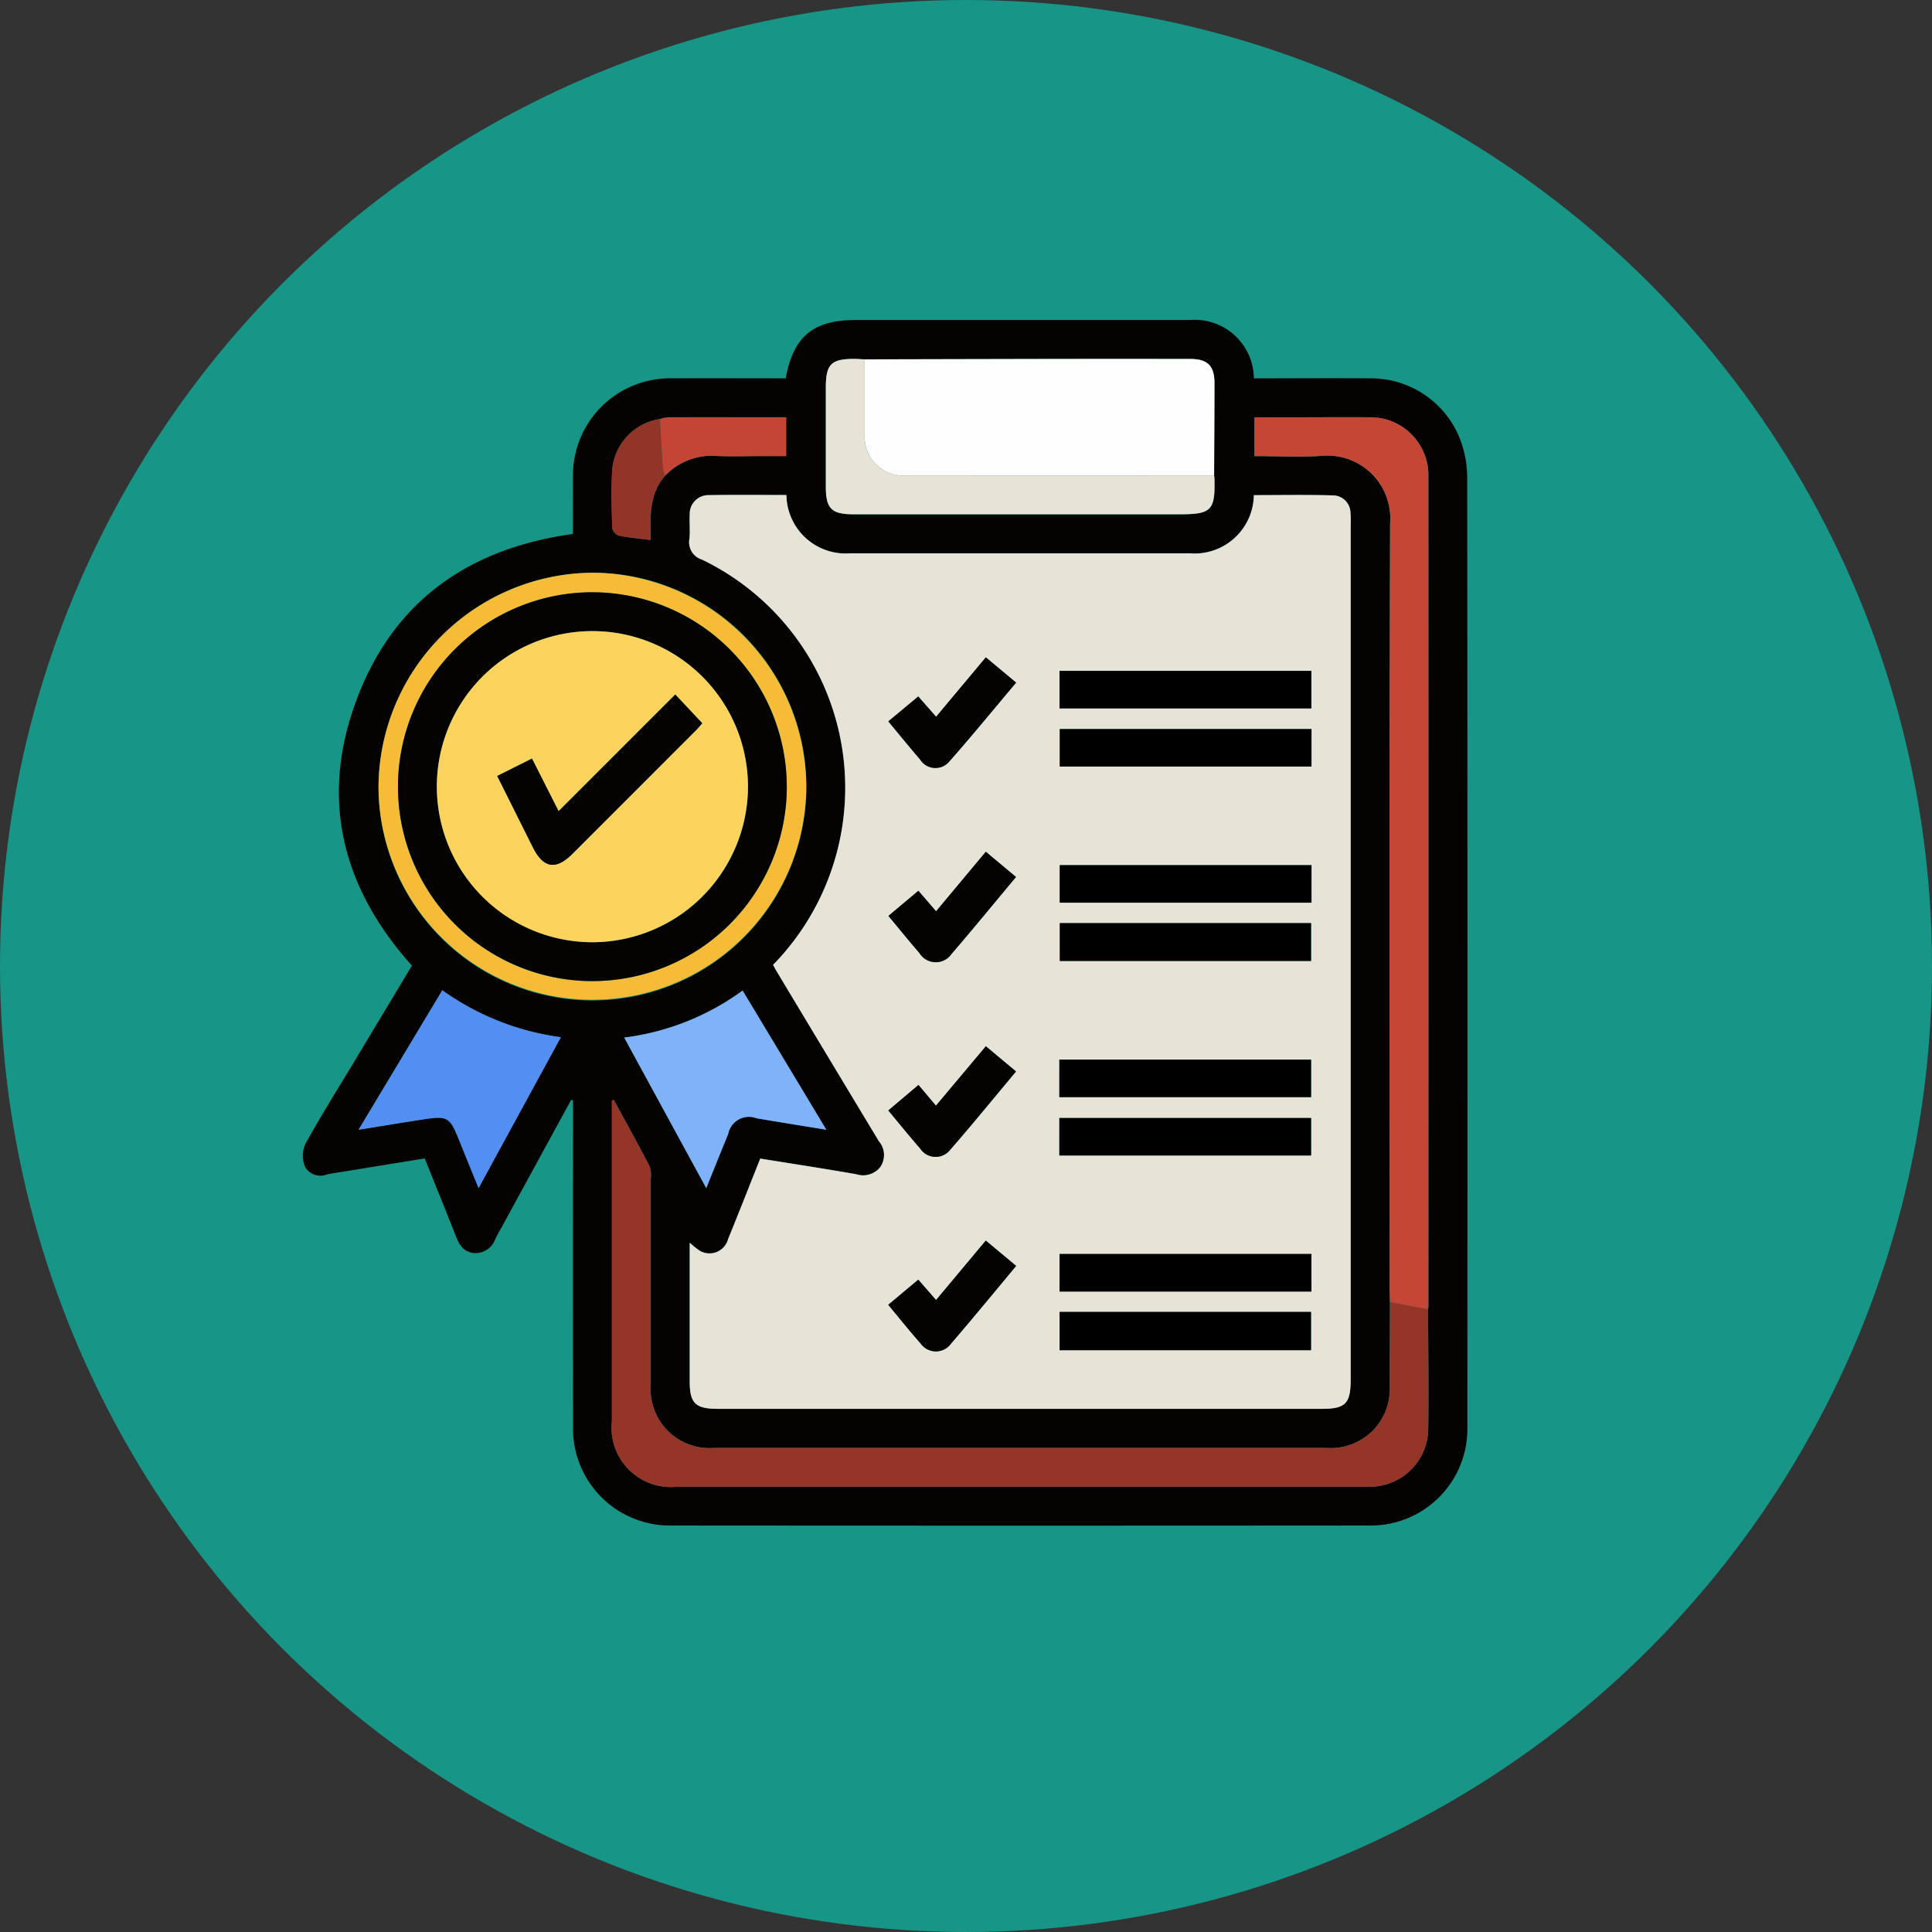 <svg xmlns="http://www.w3.org/2000/svg" width="101" height="101" viewBox="0 0 101 101">
  <rect x="0" y="0" width="101" height="101" fill="#333333" stroke="none"/>
  <g id="Grupo_909125" data-name="Grupo 909125" transform="translate(-750 -1413)">
    <circle id="Elipse_1145" data-name="Elipse 1145" cx="50.5" cy="50.5" r="50.5" transform="translate(750 1413)" fill="#179587"/>
    <path id="Trazado_640447" data-name="Trazado 640447" d="M260.371,1155.039c0-.989-.006-1.962,0-2.935a5.078,5.078,0,0,1,5.228-5.2c1.967-.009,3.934,0,5.894,0,.4-2.193,1.438-3.05,3.659-3.05q8.735,0,17.469,0a3.093,3.093,0,0,1,3.346,3.051c2.044,0,4.094-.016,6.144,0a4.989,4.989,0,0,1,4.7,3.355,5.664,5.664,0,0,1,.308,1.8q.024,24.841.008,49.682a5.047,5.047,0,0,1-5.164,5.133q-18.2.014-36.4,0a5.065,5.065,0,0,1-5.187-5.239q-.013-8.2,0-16.391v-.6l-.1-.021-3.567,6.535c-.132.241-.272.478-.392.724a1.108,1.108,0,0,1-1.069.753c-.537-.023-.8-.38-.986-.851-.53-1.356-1.08-2.7-1.641-4.1l-4.311.7c-.271.044-.545.079-.813.139a.915.915,0,0,1-1.146-.431,1.525,1.525,0,0,1,.03-1.165c.83-1.5,1.74-2.947,2.621-4.413l2.95-4.909c-3.655-4.07-4.831-8.733-2.892-13.9C250.981,1158.564,254.9,1155.794,260.371,1155.039Zm4.554-6.009a2.943,2.943,0,0,0-2.5,2.645c-.061,1.012-.031,2.03,0,3.045a.554.554,0,0,0,.34.4c.531.112,1.075.157,1.676.235-.023-1.2-.107-2.4.76-3.374a3.378,3.378,0,0,1,2.689-1.023c.779.036,1.562.007,2.343.007h1.285v-2.029c-2.079,0-4.122,0-6.165,0A2.135,2.135,0,0,0,264.925,1149.03Zm28.964,2.953c.007-1.608.019-3.217.02-4.826,0-.909-.359-1.265-1.269-1.266q-3.779-.005-7.558,0-4.731.007-9.461.021c-.169-.007-.338-.02-.506-.021-1.252-.005-1.525.267-1.525,1.52q0,2.572,0,5.145c0,1.167.292,1.458,1.461,1.458h17.021c1.695,0,1.884-.2,1.837-1.906A1,1,0,0,0,293.889,1151.983Zm11.186,43.582c.006-.063.017-.126.017-.189q0-21.693,0-43.386a3.028,3.028,0,0,0-3.08-3.05c-1.186-.012-2.371,0-3.557,0H296v2.031c1.212,0,2.379.065,3.537-.014a3.283,3.283,0,0,1,3.554,3.514c-.05,13.3-.026,26.594-.025,39.892,0,.275.011.55.016.825q-.009,2.191-.017,4.381a3.073,3.073,0,0,1-3.27,3.249q-16.035,0-32.07,0a3.075,3.075,0,0,1-3.287-3.294q0-5.4,0-10.8a1.429,1.429,0,0,0-.057-.623c-.609-1.168-1.247-2.321-1.875-3.478l-.1.038v.625q0,8.066,0,16.132a3.1,3.1,0,0,0,3.407,3.428h35.88c.191,0,.381.005.571-.006a3.062,3.062,0,0,0,2.816-2.862C305.114,1199.841,305.08,1197.7,305.075,1195.564ZM271.53,1153c-1.38,0-2.713-.014-4.044.007a.978.978,0,0,0-1.009,1.007c-.023.422.026.85-.014,1.27a.946.946,0,0,0,.655,1.092,13.247,13.247,0,0,1,3.716,21.189c.068.124.115.219.169.309q2.679,4.456,5.361,8.91a1.107,1.107,0,0,1,.073,1.353,1.146,1.146,0,0,1-1.25.375c-1.662-.292-3.331-.546-5.024-.819-.566,1.42-1.111,2.814-1.678,4.2a1.007,1.007,0,0,1-1.473.625,4.487,4.487,0,0,1-.537-.427c0,2.451,0,4.843,0,7.236,0,1.159.295,1.449,1.471,1.449h31.569c1.241,0,1.509-.274,1.51-1.538q0-22.329,0-44.659a5.424,5.424,0,0,0-.009-.635.925.925,0,0,0-.889-.92c-1.389-.041-2.78-.014-4.162-.014a3.1,3.1,0,0,1-3.363,3.041q-8.861,0-17.722,0A3.1,3.1,0,0,1,271.53,1153Zm-10.082,4.063a11.268,11.268,0,0,0-11.242,11.22,11.182,11.182,0,1,0,11.242-11.22Zm-12.284,29.118c1.186-.19,2.267-.37,3.35-.537,1.315-.2,1.415-.138,1.922,1.121.317.787.639,1.572,1,2.466l4.3-7.886a13.729,13.729,0,0,1-6.194-2.454Zm24.45,0-4.374-7.273a13.274,13.274,0,0,1-6.189,2.458l4.287,7.867c.41-1.011.776-1.924,1.149-2.833a1.1,1.1,0,0,1,1.474-.818C271.145,1185.785,272.331,1185.974,273.614,1186.184Z" transform="translate(519.582 285.875)" fill="#040301"/>
    <path id="Trazado_640448" data-name="Trazado 640448" d="M370.413,1197.761a3.1,3.1,0,0,0,3.353,3.047q8.861,0,17.722,0a3.1,3.1,0,0,0,3.363-3.041c1.382,0,2.773-.027,4.162.014a.925.925,0,0,1,.889.92,5.416,5.416,0,0,1,.01.635q0,22.33,0,44.659c0,1.265-.268,1.538-1.51,1.538H366.829c-1.176,0-1.471-.29-1.471-1.449,0-2.392,0-4.785,0-7.236a4.472,4.472,0,0,0,.537.427,1.007,1.007,0,0,0,1.473-.625c.567-1.385,1.112-2.779,1.678-4.2,1.693.273,3.361.527,5.024.819a1.146,1.146,0,0,0,1.25-.375,1.107,1.107,0,0,0-.073-1.353q-2.686-4.451-5.361-8.91c-.054-.09-.1-.184-.169-.309A13.246,13.246,0,0,0,366,1201.136a.946.946,0,0,1-.655-1.092c.041-.42-.008-.847.014-1.27a.978.978,0,0,1,1.009-1.007C367.7,1197.747,369.033,1197.761,370.413,1197.761Zm27.441,11.153v-1.96H384.691v1.96Zm.009,1.081H384.7v1.958h13.158Zm0,7.115H384.7v1.961h13.16Zm-13.158,3.03v1.978H397.84v-1.978Zm-.024,9.1h13.159v-1.958H384.682Zm0,3.05h13.159v-1.958H384.682Zm13.178,5.151H384.694v1.962h13.166Zm-13.164,3.03v2h13.141v-2Zm-8.955-30.874c.576.691,1.106,1.348,1.66,1.984a.943.943,0,0,0,1.5.144c1.2-1.355,2.342-2.756,3.522-4.156l-1.582-1.32-2.6,3.107-.934-1.062Zm2.5,9.931-.926-1.074-1.565,1.314c.562.675,1.081,1.316,1.62,1.939a1,1,0,0,0,1.679.046c1.129-1.313,2.226-2.653,3.369-4.021l-1.578-1.318Zm-.92,9.077-1.577,1.331c.582.7,1.111,1.356,1.667,1.99a.964.964,0,0,0,1.545.092c1.172-1.346,2.3-2.73,3.464-4.121l-1.578-1.316-2.608,3.107Zm-1.581,11.49c.583.7,1.12,1.375,1.691,2.02a.975.975,0,0,0,1.592,0c1.142-1.324,2.25-2.677,3.4-4.056l-1.587-1.323-2.6,3.108-.93-1.066Z" transform="translate(420.698 241.118)" fill="#e7e3d7"/>
    <path id="Trazado_640449" data-name="Trazado 640449" d="M384.152,1395.045c.005,2.138.039,4.276.005,6.414a3.062,3.062,0,0,1-2.816,2.862c-.19.012-.381.006-.571.006H344.89a3.1,3.1,0,0,1-3.407-3.428q0-8.066,0-16.132v-.625l.1-.039c.629,1.158,1.266,2.31,1.875,3.478a1.428,1.428,0,0,1,.057.623q0,5.4,0,10.8a3.074,3.074,0,0,0,3.287,3.294q16.035,0,32.07,0a3.073,3.073,0,0,0,3.27-3.249q.008-2.191.017-4.381Z" transform="translate(440.505 86.396)" fill="#943528"/>
    <path id="Trazado_640450" data-name="Trazado 640450" d="M419.356,1155.875q4.731-.011,9.461-.021,3.779-.005,7.558,0c.91,0,1.269.357,1.269,1.266,0,1.608-.013,3.217-.02,4.826q-8.056,0-16.112,0a2.015,2.015,0,0,1-2.151-2.134C419.355,1158.5,419.357,1157.187,419.356,1155.875Z" transform="translate(375.846 275.911)" fill="#fefefe"/>
    <path id="Trazado_640451" data-name="Trazado 640451" d="M548.509,1220.426l-1.994-.38c-.006-.275-.016-.55-.016-.825,0-13.3-.025-26.595.025-39.892a3.283,3.283,0,0,0-3.554-3.514c-1.158.079-2.325.014-3.537.014V1173.8h2.454c1.186,0,2.371-.01,3.557,0a3.028,3.028,0,0,1,3.08,3.05q.011,21.693,0,43.386C548.526,1220.3,548.515,1220.363,548.509,1220.426Z" transform="translate(276.147 261.014)" fill="#c54635"/>
    <path id="Trazado_640452" data-name="Trazado 640452" d="M280.838,1221.729a11.229,11.229,0,0,1,11.121,11.261,11.182,11.182,0,0,1-22.363-.041A11.268,11.268,0,0,1,280.838,1221.729Zm10.1,11.2a10.163,10.163,0,1,0-10.194,10.151A10.182,10.182,0,0,0,290.941,1232.925Z" transform="translate(500.191 221.214)" fill="#f7bc37"/>
    <path id="Trazado_640453" data-name="Trazado 640453" d="M409.416,1155.888c0,1.311,0,2.622,0,3.933a2.015,2.015,0,0,0,2.152,2.134q8.056.005,16.112,0a1,1,0,0,1,.019.125c.047,1.71-.142,1.906-1.837,1.906H408.845c-1.169,0-1.46-.292-1.461-1.459q0-2.572,0-5.145c0-1.253.273-1.525,1.525-1.52C409.078,1155.867,409.247,1155.88,409.416,1155.888Z" transform="translate(385.787 275.899)" fill="#e7e3d7"/>
    <path id="Trazado_640454" data-name="Trazado 640454" d="M263.457,1357.643l4.379-7.29a13.73,13.73,0,0,0,6.194,2.454l-4.3,7.886c-.364-.894-.687-1.678-1-2.466-.506-1.259-.606-1.323-1.922-1.121C265.724,1357.273,264.643,1357.453,263.457,1357.643Z" transform="translate(505.289 114.418)" fill="#538ef2"/>
    <path id="Trazado_640455" data-name="Trazado 640455" d="M355.85,1357.716c-1.283-.209-2.469-.4-3.653-.6a1.1,1.1,0,0,0-1.474.818c-.373.909-.739,1.822-1.149,2.833l-4.287-7.867a13.274,13.274,0,0,0,6.189-2.458Z" transform="translate(437.346 114.343)" fill="#7fb2f9"/>
    <path id="Trazado_640456" data-name="Trazado 640456" d="M356.329,1173.917a2.118,2.118,0,0,1,.424-.088c2.043-.006,4.086,0,6.165,0v2.029h-1.285c-.781,0-1.563.029-2.343-.007a3.379,3.379,0,0,0-2.689,1.023,1.794,1.794,0,0,1-.122-.4C356.422,1175.621,356.378,1174.769,356.329,1173.917Z" transform="translate(428.177 260.988)" fill="#c44535"/>
    <path id="Trazado_640457" data-name="Trazado 640457" d="M343.928,1174.367c.049.852.093,1.7.15,2.555a1.8,1.8,0,0,0,.122.4c-.867.973-.783,2.179-.76,3.374-.6-.078-1.145-.123-1.676-.235a.555.555,0,0,1-.34-.4c-.027-1.015-.057-2.033,0-3.045A2.943,2.943,0,0,1,343.928,1174.367Z" transform="translate(440.578 260.539)" fill="#933428"/>
    <path id="Trazado_640458" data-name="Trazado 640458" d="M492.55,1253.918H479.387v-1.96H492.55Z" transform="translate(326.003 196.115)"/>
    <path id="Trazado_640459" data-name="Trazado 640459" d="M492.626,1269.877v1.958H479.468v-1.958Z" transform="translate(325.936 181.237)"/>
    <path id="Trazado_640460" data-name="Trazado 640460" d="M492.619,1311.8v1.961h-13.16V1311.8Z" transform="translate(325.943 146.428)"/>
    <path id="Trazado_640461" data-name="Trazado 640461" d="M479.474,1329.655h13.134v1.978H479.474Z" transform="translate(325.931 131.604)"/>
    <path id="Trazado_640462" data-name="Trazado 640462" d="M479.334,1373.67v-1.958h13.159v1.958Z" transform="translate(326.047 96.684)"/>
    <path id="Trazado_640463" data-name="Trazado 640463" d="M479.335,1391.642v-1.958h13.159v1.958Z" transform="translate(326.046 81.762)"/>
    <path id="Trazado_640464" data-name="Trazado 640464" d="M492.572,1431.577v1.962H479.406v-1.962Z" transform="translate(325.987 46.978)"/>
    <path id="Trazado_640465" data-name="Trazado 640465" d="M479.419,1449.428H492.56v2H479.419Z" transform="translate(325.976 32.156)"/>
    <path id="Trazado_640466" data-name="Trazado 640466" d="M426.648,1251.115l1.563-1.3.934,1.062,2.6-3.107,1.582,1.32c-1.18,1.4-2.325,2.8-3.522,4.156a.943.943,0,0,1-1.5-.144C427.754,1252.463,427.224,1251.806,426.648,1251.115Z" transform="translate(369.792 199.595)" fill="#040301"/>
    <path id="Trazado_640467" data-name="Trazado 640467" d="M429.164,1310.783l2.6-3.114,1.578,1.318c-1.143,1.368-2.24,2.709-3.369,4.021a1,1,0,0,1-1.679-.046c-.539-.624-1.058-1.264-1.62-1.94l1.565-1.315Z" transform="translate(369.771 149.858)" fill="#040301"/>
    <path id="Trazado_640468" data-name="Trazado 640468" d="M428.216,1369.614l.913,1.085,2.608-3.107,1.578,1.316c-1.164,1.391-2.291,2.775-3.464,4.121a.964.964,0,0,1-1.545-.092c-.556-.634-1.085-1.292-1.667-1.99Z" transform="translate(369.799 100.104)" fill="#040301"/>
    <path id="Trazado_640469" data-name="Trazado 640469" d="M426.618,1430.8l1.57-1.313.93,1.066,2.6-3.108,1.587,1.323c-1.153,1.379-2.261,2.732-3.4,4.056a.975.975,0,0,1-1.592,0C427.738,1432.172,427.2,1431.5,426.618,1430.8Z" transform="translate(369.817 50.412)" fill="#040301"/>
    <path id="Trazado_640470" data-name="Trazado 640470" d="M295.924,1237.908a10.163,10.163,0,1,1-10.165-10.178A10.187,10.187,0,0,1,295.924,1237.908Zm-10.185,8.119a8.132,8.132,0,1,0-8.109-8.139A8.155,8.155,0,0,0,285.739,1246.026Z" transform="translate(495.208 216.231)" fill="#040301"/>
    <path id="Trazado_640471" data-name="Trazado 640471" d="M295.683,1255.971a8.132,8.132,0,1,1,8.153-8.095A8.157,8.157,0,0,1,295.683,1255.971Zm-4.954-8.691c.643,1.287,1.253,2.512,1.868,3.736.546,1.087,1.2,1.193,2.061.332q3.231-3.226,6.457-6.458c.128-.128.24-.271.329-.372l-1.408-1.5-6.1,6.1-1.392-2.75Z" transform="translate(485.265 206.286)" fill="#fcd35c"/>
    <path id="Trazado_640472" data-name="Trazado 640472" d="M306.166,1263.476l1.816-.907,1.392,2.75,6.1-6.1,1.408,1.5c-.088.1-.2.244-.329.372q-3.227,3.231-6.457,6.458c-.862.861-1.515.755-2.061-.332C307.419,1265.989,306.809,1264.763,306.166,1263.476Z" transform="translate(469.828 190.09)" fill="#040301"/>
  </g>
</svg>
